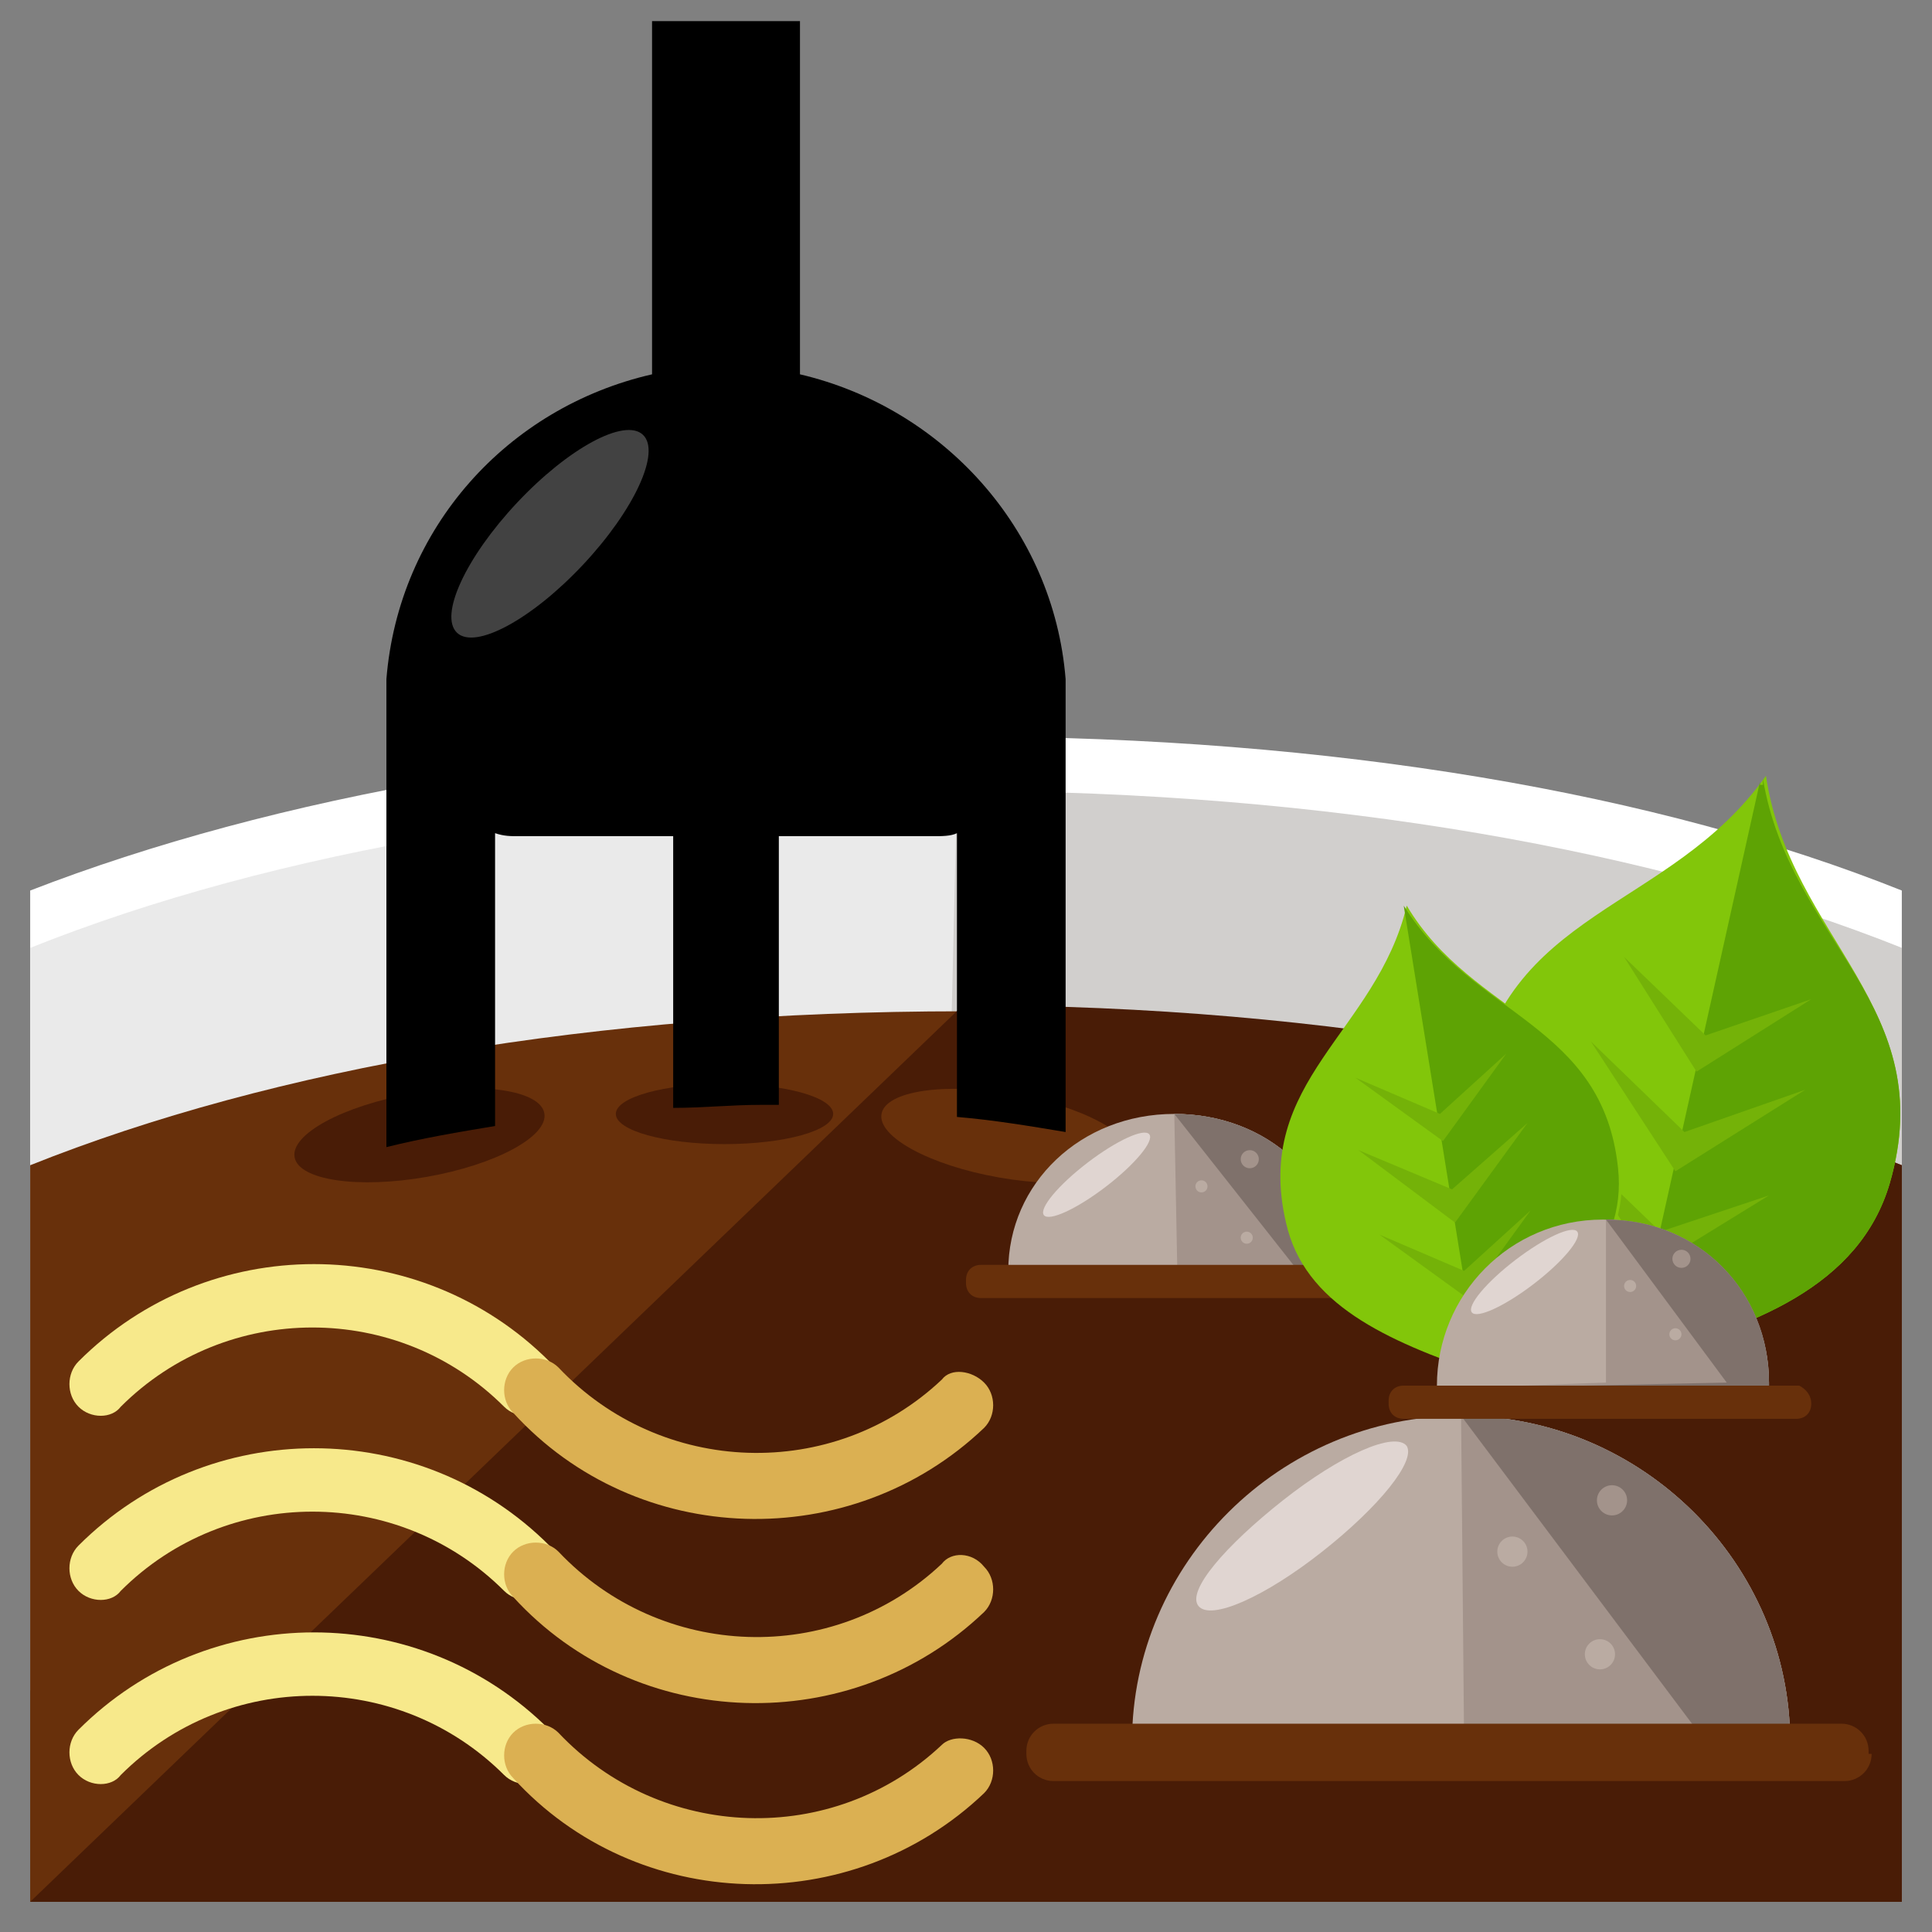 <?xml version="1.0" encoding="utf-8"?>
<!-- Generator: Adobe Illustrator 16.0.0, SVG Export Plug-In . SVG Version: 6.00 Build 0)  -->
<!DOCTYPE svg PUBLIC "-//W3C//DTD SVG 1.1//EN" "http://www.w3.org/Graphics/SVG/1.1/DTD/svg11.dtd">
<svg version="1.1" id="Layer_1" xmlns="http://www.w3.org/2000/svg" xmlns:xlink="http://www.w3.org/1999/xlink" x="0px" y="0px"
	 width="64px" height="64px" viewBox="0 0 64 64" enable-background="new 0 0 64 64" xml:space="preserve">
<rect x="0" y="0" width="64" height="64" fill="#808080" stroke="none"/>
<g>
	<path fill="#FFFFFF" d="M63,54V29.5c-8-3.2-18.8-5.1-31.1-5.1C19.7,24.4,9,26.4,1,29.5V54H63z"/>
	<path fill="#EAEAEA" d="M63,56V31.4c-8-3.2-18.8-5.1-31.1-5.1C19.7,26.3,9,28.2,1,31.4V56H63z"/>
	<path fill="#D1CFCD" d="M31,56h32V31.4c-8-3.2-19-5.2-31.3-5.2"/>
	<path fill="#68300B" d="M63,63V38.6c-8-3.2-18.8-5.1-31.1-5.1C19.7,33.5,9,35.4,1,38.6V63H63z"/>
	<path fill="#491C06" d="M1,63h62V38.6c-8-3.2-18.8-5.3-31.1-5.3"/>
	<g>
		<path fill="#BAABA2" d="M59.3,58c0,0,0-0.3,0-0.3c0-5.9-4.9-10.8-10.9-10.8s-10.9,4.9-10.9,10.8c0,0,0,0.3,0,0.3H59.3z"/>
		<path fill="#A3938B" d="M48.5,57.7c0,0-11,0.3-11,0.3h21.8c0,0,0-0.3,0-0.3c0-5.9-4.9-10.8-10.9-10.8"/>
		<path fill="#7F716B" d="M56.5,57.7c0,0-19,0.3-19,0.3h21.8c0,0,0-0.3,0-0.3c0-5.9-4.9-10.8-10.9-10.8"/>
		<path fill="#68300B" d="M62,58.1c0,0.5-0.4,0.9-0.9,0.9H34.9c-0.5,0-0.9-0.4-0.9-0.9v-0.1c0-0.5,0.4-0.9,0.9-0.9h26.1
			c0.5,0,0.9,0.4,0.9,0.9V58.1z"/>
		<path fill="#E0D5D1" d="M46.6,47.9c0.3,0.5-0.9,2-2.8,3.5c-1.9,1.5-3.7,2.3-4.1,1.8c-0.4-0.5,0.9-2,2.8-3.5
			C44.4,48.2,46.2,47.4,46.6,47.9z"/>
		<circle fill="#BAABA2" cx="50.1" cy="51.4" r="0.5"/>
		<circle fill="#A3938B" cx="53.4" cy="49.7" r="0.5"/>
		<circle fill="#BAABA2" cx="53" cy="54.8" r="0.5"/>
	</g>
	<g>
		<g>
			<path fill="#F7E98B" d="M2.6,46.6c-0.4-0.4-0.4-1.1,0-1.5c4.3-4.3,11.3-4.3,15.6,0c0.4,0.4,0.4,1.1,0,1.5c-0.4,0.4-1.1,0.4-1.5,0
				c-3.5-3.5-9.2-3.5-12.7,0C3.7,47,3,47,2.6,46.6z"/>
		</g>
		<g>
			<path fill="#DBB052" d="M32.6,45.8c0.4,0.4,0.4,1.1,0,1.5c-4.4,4.2-11.5,4-15.6-0.5c-0.4-0.4-0.4-1.1,0-1.5
				c0.4-0.4,1.1-0.4,1.5,0c3.4,3.6,9.1,3.8,12.7,0.4C31.5,45.3,32.2,45.4,32.6,45.8z"/>
		</g>
	</g>
	<g>
		<g>
			<path fill="#F7E98B" d="M2.6,52.7c-0.4-0.4-0.4-1.1,0-1.5c4.3-4.3,11.3-4.3,15.6,0c0.4,0.4,0.4,1.1,0,1.5s-1.1,0.4-1.5,0
				c-3.5-3.5-9.2-3.5-12.7,0C3.7,53.1,3,53.1,2.6,52.7z"/>
		</g>
		<g>
			<path fill="#DBB052" d="M32.6,51.9c0.4,0.4,0.4,1.1,0,1.5c-4.4,4.2-11.5,4-15.6-0.5c-0.4-0.4-0.4-1.1,0-1.5
				c0.4-0.4,1.1-0.4,1.5,0c3.4,3.6,9.1,3.8,12.7,0.4C31.5,51.4,32.2,51.4,32.6,51.9z"/>
		</g>
	</g>
	<g>
		<g>
			<path fill="#F7E98B" d="M2.6,58.8c-0.4-0.4-0.4-1.1,0-1.5c4.3-4.3,11.3-4.3,15.6,0c0.4,0.4,0.4,1.1,0,1.5c-0.4,0.4-1.1,0.4-1.5,0
				c-3.5-3.5-9.2-3.5-12.7,0C3.7,59.2,3,59.2,2.6,58.8z"/>
		</g>
		<g>
			<path fill="#DBB052" d="M32.6,57.9c0.4,0.4,0.4,1.1,0,1.5c-4.4,4.2-11.5,4-15.6-0.5c-0.4-0.4-0.4-1.1,0-1.5
				c0.4-0.4,1.1-0.4,1.5,0c3.4,3.6,9.1,3.8,12.7,0.4C31.5,57.5,32.2,57.5,32.6,57.9z"/>
		</g>
	</g>
	<g>
		
			<ellipse transform="matrix(-0.985 -0.173 0.173 -0.985 59.634 80.424)" fill="#68300B" cx="33.3" cy="37.6" rx="4.2" ry="1.4"/>
		
			<ellipse transform="matrix(0.985 -0.173 0.173 0.985 -6.301 2.975)" fill="#491C06" cx="13.9" cy="37.6" rx="4.2" ry="1.4"/>
		<ellipse fill="#491C06" cx="24" cy="36.9" rx="3.6" ry="1"/>
	</g>
	<g>
		<g>
			<path d="M35.3,22.5L35.3,22.5c-0.4-5-4.1-9-8.8-10.1V0.7h-4.9v11.7c-4.8,1.1-8.4,5.1-8.8,10.1h0v0.6c0,0.1,0,0.2,0,0.3h0v14.6
				c1.2-0.3,2.4-0.5,3.6-0.7v-9.7c0.3,0.1,0.5,0.1,0.8,0.1h5.1v9c1,0,1.9-0.1,2.9-0.1c0.2,0,0.4,0,0.6,0v-8.9h5.1
				c0.3,0,0.6,0,0.8-0.1v9.4c1.2,0.1,2.4,0.3,3.6,0.5V23.4h0c0-0.1,0-0.2,0-0.3V22.5z"/>
		</g>
		<ellipse transform="matrix(0.729 0.684 -0.684 0.729 17.058 -7.67)" fill="#424242" cx="18.2" cy="17.7" rx="1.5" ry="4.5"/>
	</g>
	<g>
		<path fill="#BAABA2" d="M44.4,42c0,0,0,0.2,0,0.1c0-3-2.4-5.2-5.5-5.2s-5.5,2.3-5.5,5.2c0,0,0-0.1,0-0.1H44.4z"/>
		<path fill="#A3938B" d="M39,42.1c0,0-5.5-0.1-5.5-0.1h10.9c0,0,0,0.2,0,0.1c0-3-2.4-5.2-5.5-5.2"/>
		<path fill="#7F716B" d="M43,42.1c0,0-9.5-0.1-9.5-0.1h10.9c0,0,0,0.2,0,0.1c0-3-2.4-5.2-5.5-5.2"/>
		<path fill="#68300B" d="M46,42.5c0,0.3-0.2,0.5-0.5,0.5H32.5c-0.3,0-0.5-0.2-0.5-0.5v-0.1c0-0.3,0.2-0.5,0.5-0.5h13.1
			C45.8,42,46,42.2,46,42.5L46,42.5z"/>
		
			<ellipse transform="matrix(0.794 -0.608 0.608 0.794 -16.147 30.099)" fill="#E0D5D1" cx="36.3" cy="38.9" rx="2.2" ry="0.5"/>
		<circle fill="#BAABA2" cx="39.8" cy="39.3" r="0.2"/>
		<circle fill="#A3938B" cx="41.4" cy="38.4" r="0.3"/>
		<circle fill="#BAABA2" cx="41.3" cy="41" r="0.2"/>
	</g>
	<g>
		<path fill="#82C60A" d="M58.5,25.7L58.5,25.7L58.5,25.7L58.5,25.7c-3.2,4.5-8.7,4.4-9.7,10.5c-0.6,3.5,2.1,6.2,5.2,9l0-0.1L54,45
			h0c4.1-1,7.6-2.4,8.6-5.8C64.3,33.4,59.3,31.1,58.5,25.7z"/>
		<path fill="#5EA304" d="M54,45.2L54,45.2L54,45h0c4.1-1,7.6-2.4,8.6-5.8c1.7-5.9-3.3-8-4.2-13.4l0,0.2h-0.1l0-0.1"/>
		<g>
			<polygon fill="#74B208" points="56.5,34.3 53.8,31.7 56.2,35.5 60,33.1 			"/>
			<polygon fill="#74B208" points="55,40.8 52.3,38.2 54.7,42 58.6,39.6 			"/>
			<polygon fill="#74B208" points="55.8,37.5 52.7,34.5 55.5,38.8 59.8,36.1 			"/>
		</g>
	</g>
	<g>
		<path fill="#82C60A" d="M46.6,30L46.6,30L46.6,30L46.6,30c-1,4.2-5.1,5.8-4,10.5c0.6,2.7,3.3,3.9,6.5,5l0,0l0,0l0,0
			c2.6-2.1,4.9-4,4.6-6.8C53.2,33.9,48.8,33.7,46.6,30z"/>
		<path fill="#5EA304" d="M49,45.5L49,45.5L49,45.5L49,45.5c2.7-2.1,4.9-4,4.6-6.8c-0.5-4.8-4.8-5-7.1-8.7l0,0l0,0l0,0"/>
		<g>
			<polygon fill="#74B208" points="47.7,36.9 44.9,35.7 47.8,37.8 49.9,34.9 			"/>
			<polygon fill="#74B208" points="48.5,42.1 45.7,40.9 48.6,43 50.7,40.1 			"/>
			<polygon fill="#74B208" points="48.1,39.4 45,38.1 48.2,40.5 50.6,37.2 			"/>
		</g>
	</g>
	<g>
		<path fill="#BAABA2" d="M58.6,46c0,0,0-0.2,0-0.2c0-3-2.4-5.4-5.5-5.4s-5.5,2.5-5.5,5.5c0,0,0,0.2,0,0.2H58.6z"/>
		<path fill="#A3938B" d="M53.2,45.8c0,0-5.5,0.2-5.5,0.2h10.9c0,0,0-0.2,0-0.2c0-3-2.3-5.4-5.4-5.4"/>
		<path fill="#7F716B" d="M57.2,45.8c0,0-9.5,0.2-9.5,0.2h10.9c0,0,0-0.2,0-0.2c0-3-2.3-5.4-5.4-5.4"/>
		<path fill="#68300B" d="M60,46.5c0,0.3-0.2,0.5-0.5,0.5H46.5c-0.3,0-0.5-0.2-0.5-0.5v-0.1c0-0.3,0.2-0.5,0.5-0.5h13.1
			C59.8,46,60,46.2,60,46.5L60,46.5z"/>
		
			<ellipse transform="matrix(0.794 -0.608 0.608 0.794 -15.192 39.413)" fill="#E0D5D1" cx="50.5" cy="42.1" rx="2.2" ry="0.5"/>
		<circle fill="#BAABA2" cx="54" cy="42.6" r="0.2"/>
		<circle fill="#A3938B" cx="55.7" cy="41.7" r="0.3"/>
		<circle fill="#BAABA2" cx="55.5" cy="44.2" r="0.2"/>
	</g>
</g>
</svg>

